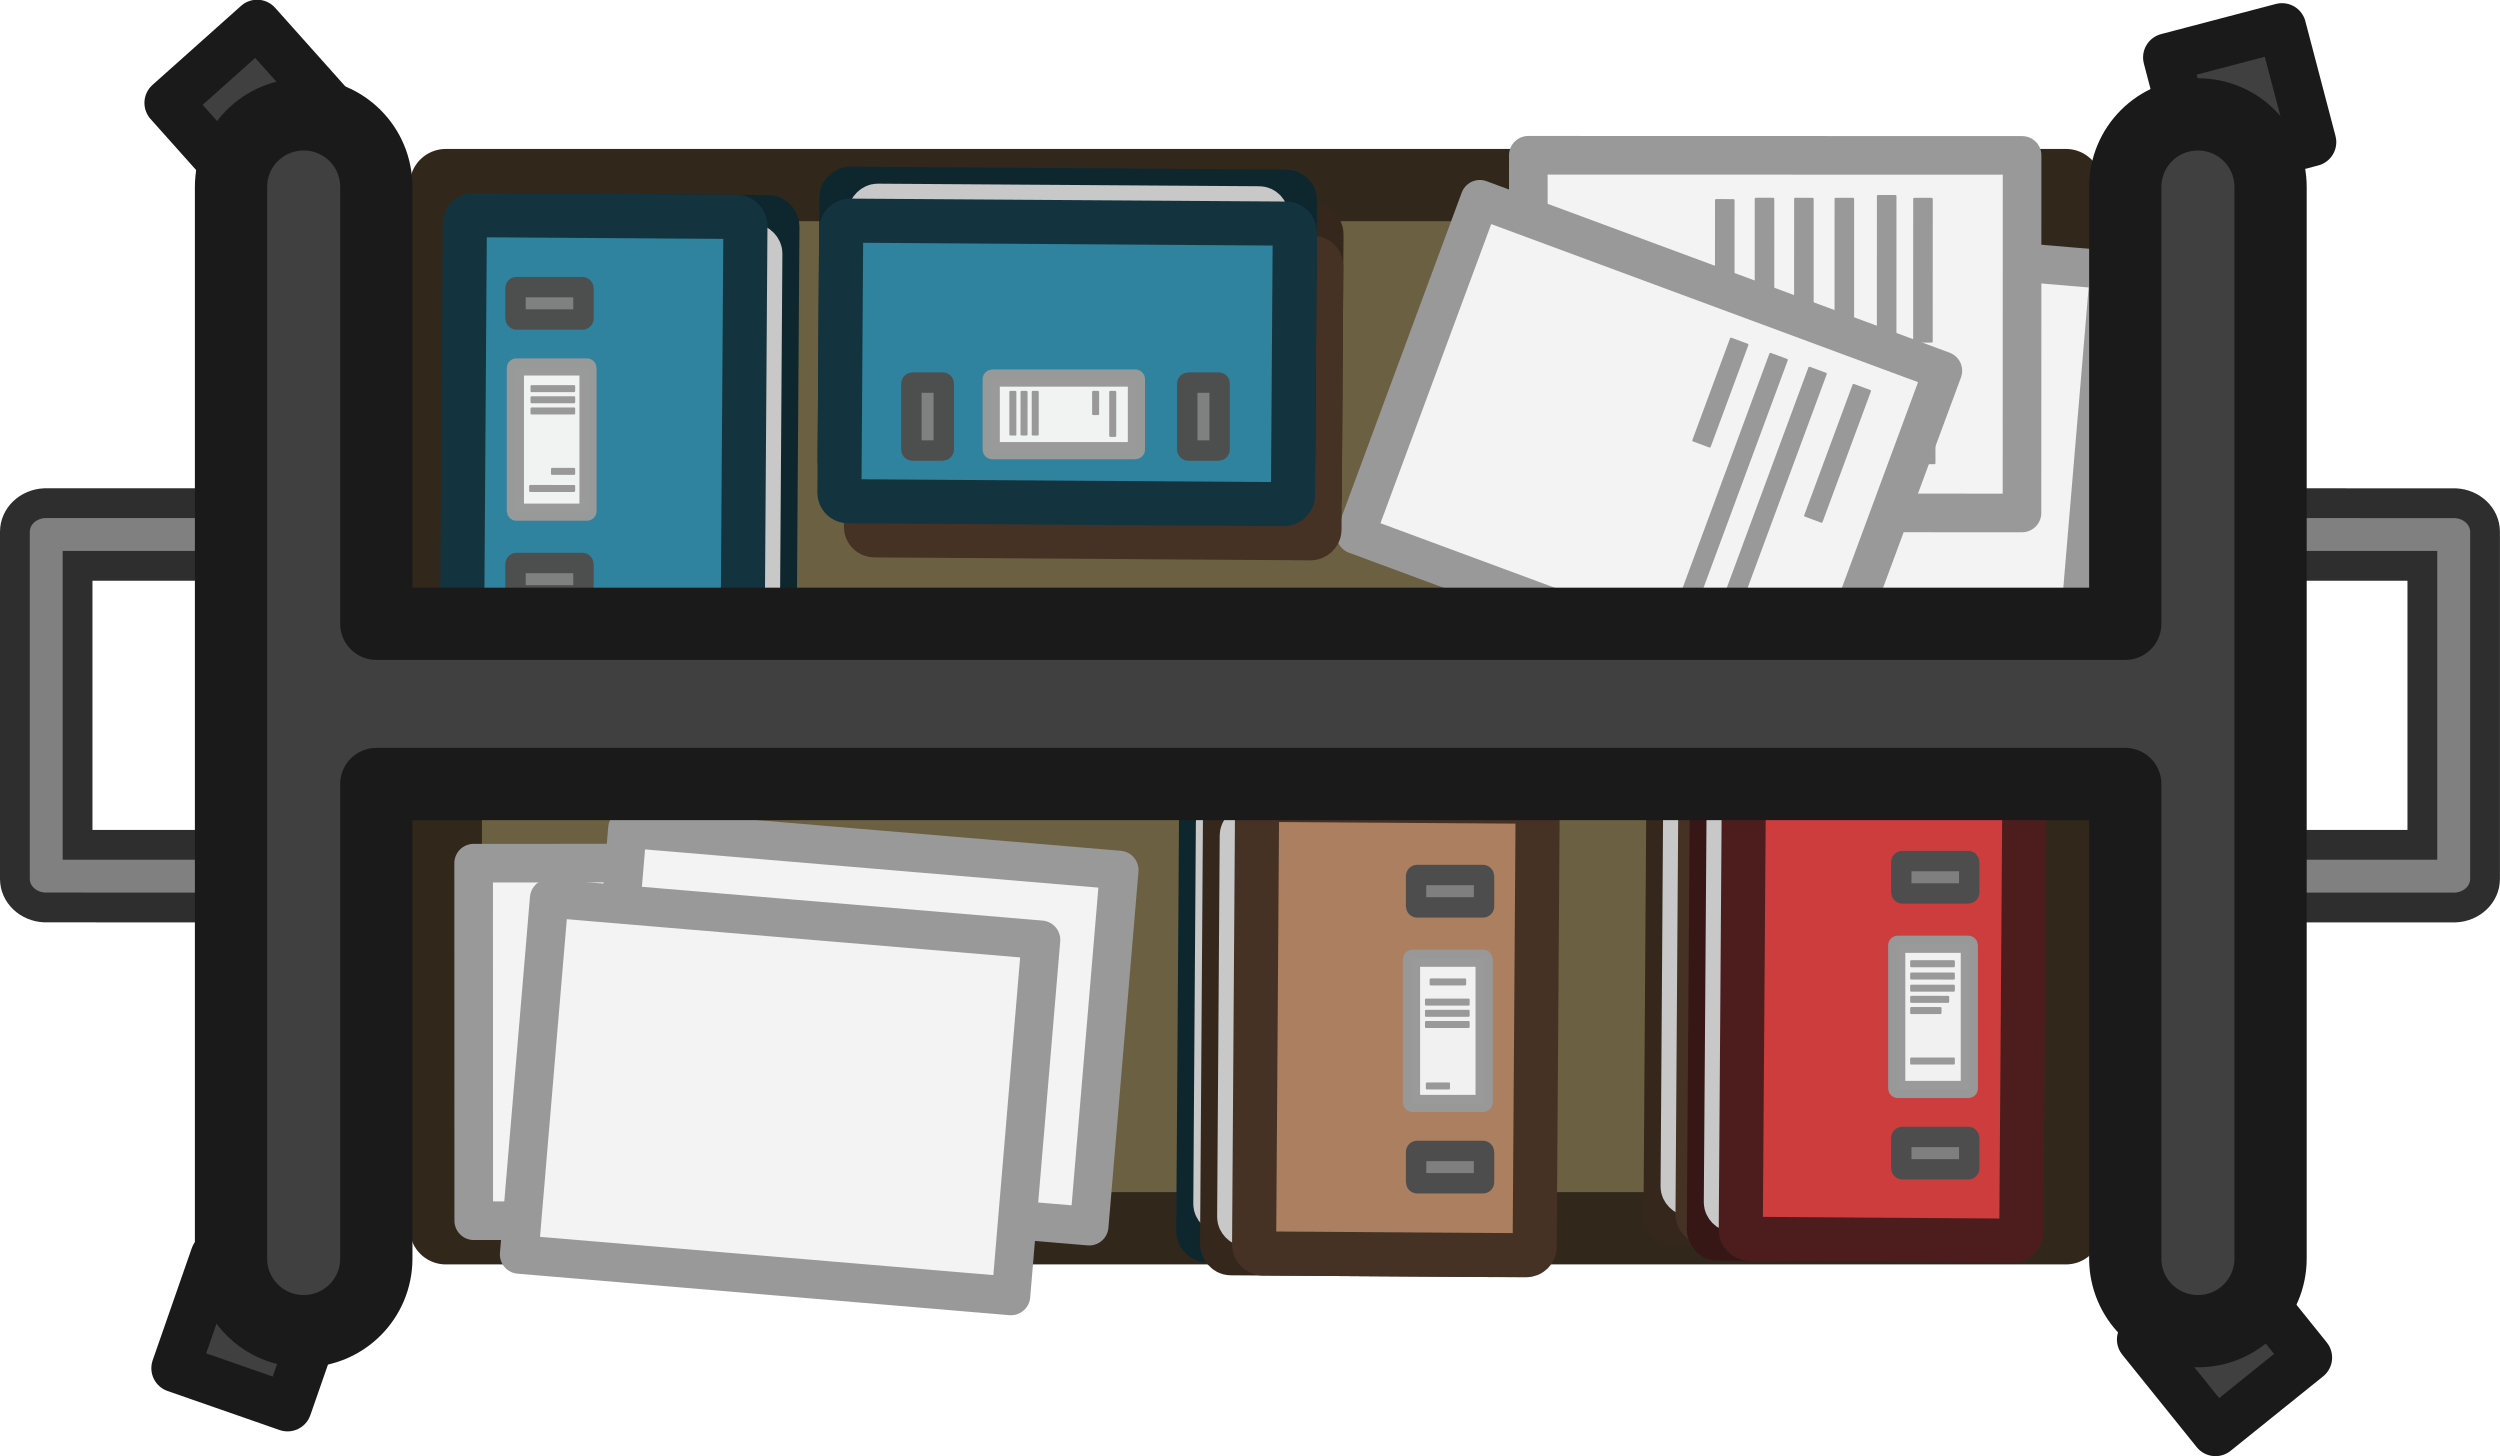 <?xml version="1.0" encoding="UTF-8" standalone="no"?>
<!-- Created with Inkscape (http://www.inkscape.org/) -->

<svg
   width="77.7mm"
   height="45.257mm"
   viewBox="0 0 77.7 45.257"
   version="1.1"
   id="svg1"
   inkscape:version="1.3.2 (091e20e, 2023-11-25, custom)"
   sodipodi:docname="hq_shelf.svg"
   xmlns:inkscape="http://www.inkscape.org/namespaces/inkscape"
   xmlns:sodipodi="http://sodipodi.sourceforge.net/DTD/sodipodi-0.dtd"
   xmlns="http://www.w3.org/2000/svg"
   xmlns:svg="http://www.w3.org/2000/svg">
  <sodipodi:namedview
     id="namedview1"
     pagecolor="#ffffff"
     bordercolor="#000000"
     borderopacity="0.25"
     inkscape:showpageshadow="2"
     inkscape:pageopacity="0.0"
     inkscape:pagecheckerboard="0"
     inkscape:deskcolor="#d1d1d1"
     inkscape:document-units="mm"
     inkscape:zoom="0.70110129"
     inkscape:cx="316.64469"
     inkscape:cy="240.33617"
     inkscape:window-width="1920"
     inkscape:window-height="1001"
     inkscape:window-x="-9"
     inkscape:window-y="-9"
     inkscape:window-maximized="1"
     inkscape:current-layer="layer1" />
  <defs
     id="defs1" />
  <g
     inkscape:label="Στρώση 1"
     inkscape:groupmode="layer"
     id="layer1"
     transform="translate(-21.167,-84.931)">
    <g
       id="g8589"
       transform="rotate(90,-183.984,193.083)">
      <rect
         style="fill:#404040;fill-opacity:1;stroke:#1a1a1a;stroke-width:1.5;stroke-linecap:round;stroke-linejoin:round;stroke-dasharray:none;stroke-opacity:1;stop-color:#000000"
         id="rect8350"
         width="3.69"
         height="3.69"
         x="205.328"
         y="-204.006"
         rx="0"
         ry="0"
         transform="matrix(-0.666,-0.746,0.746,-0.666,0,0)" />
      <rect
         style="opacity:1;fill:#6c6042;fill-opacity:1;stroke:#32271b;stroke-width:2.246;stroke-linecap:round;stroke-linejoin:round;stroke-opacity:1;stop-color:#000000"
         id="rect8352"
         width="50.353"
         height="32.423"
         x="25.924"
         y="-286.384"
         transform="rotate(-90)" />
      <rect
         style="fill:#f3f3f3;fill-opacity:1;stroke:#999999;stroke-width:1.2;stroke-linecap:round;stroke-linejoin:round;stroke-dasharray:none;stroke-opacity:1;stop-color:#000000"
         id="rect8354"
         width="11.113"
         height="15.346"
         x="-265.302"
         y="26.858"
         transform="matrix(1,-2.6060523e-4,-2.6060523e-4,-1,0,0)" />
      <rect
         style="fill:#f3f3f3;fill-opacity:1;stroke:#999999;stroke-width:1.2;stroke-linecap:round;stroke-linejoin:round;stroke-dasharray:none;stroke-opacity:1;stop-color:#000000"
         id="rect8356"
         width="11.113"
         height="15.346"
         x="-268.22"
         y="9.075"
         transform="matrix(0.996,0.084,0.084,-0.996,0,0)" />
      <rect
         style="fill:#404040;fill-opacity:1;stroke:#1a1a1a;stroke-width:1.5;stroke-linecap:round;stroke-linejoin:round;stroke-dasharray:none;stroke-opacity:1;stop-color:#000000"
         id="rect8358"
         width="3.69"
         height="3.69"
         x="241.549"
         y="-65.623"
         rx="0"
         ry="0"
         transform="matrix(-0.944,-0.329,0.329,-0.944,0,0)" />
      <rect
         style="fill:#f3f3f3;fill-opacity:1;stroke:#999999;stroke-width:1.2;stroke-linecap:round;stroke-linejoin:round;stroke-dasharray:none;stroke-opacity:1;stop-color:#000000"
         id="rect8360"
         width="11.113"
         height="15.346"
         x="-289.403"
         y="38.189"
         transform="matrix(0.996,0.084,0.084,-0.996,0,0)" />
      <g
         id="g8392"
         transform="translate(174.597,-105.297)">
        <g
           id="g8378"
           transform="matrix(1,2.681217e-4,2.681217e-4,-1,-3282.963,-196.063)">
          <rect
             style="fill:#f3f3f3;fill-opacity:1;stroke:#999999;stroke-width:1.2;stroke-linecap:round;stroke-linejoin:round;stroke-dasharray:none;stroke-opacity:1;stop-color:#000000"
             id="rect8362"
             width="11.113"
             height="15.346"
             x="2821.12"
             y="-241.035" />
          <rect
             style="fill:#999999;fill-opacity:1;stroke:none;stroke-width:1.194;stroke-linecap:round;stroke-linejoin:round;stroke-miterlimit:5;stroke-dasharray:none;stroke-opacity:1;paint-order:fill markers stroke"
             id="rect8364"
             width="4.397"
             height="0.608"
             x="2822.481"
             y="-235.233"
             ry="0.033"
             rx="0.033" />
          <rect
             style="fill:#999999;fill-opacity:1;stroke:none;stroke-width:1.194;stroke-linecap:round;stroke-linejoin:round;stroke-miterlimit:5;stroke-dasharray:none;stroke-opacity:1;paint-order:fill markers stroke"
             id="rect8366"
             width="8.419"
             height="0.608"
             x="2822.439"
             y="-233.998"
             ry="0.033"
             rx="0.033" />
          <rect
             style="fill:#999999;fill-opacity:1;stroke:none;stroke-width:1.194;stroke-linecap:round;stroke-linejoin:round;stroke-miterlimit:5;stroke-dasharray:none;stroke-opacity:1;paint-order:fill markers stroke"
             id="rect8368"
             width="8.419"
             height="0.608"
             x="2822.439"
             y="-232.774"
             ry="0.033"
             rx="0.033" />
          <rect
             style="fill:#999999;fill-opacity:1;stroke:none;stroke-width:1.194;stroke-linecap:round;stroke-linejoin:round;stroke-miterlimit:5;stroke-dasharray:none;stroke-opacity:1;paint-order:fill markers stroke"
             id="rect8370"
             width="8.419"
             height="0.608"
             x="2822.439"
             y="-231.517"
             ry="0.033"
             rx="0.033" />
          <rect
             style="fill:#999999;fill-opacity:1;stroke:none;stroke-width:1.194;stroke-linecap:round;stroke-linejoin:round;stroke-miterlimit:5;stroke-dasharray:none;stroke-opacity:1;paint-order:fill markers stroke"
             id="rect8372"
             width="8.506"
             height="0.608"
             x="2822.353"
             y="-230.201"
             ry="0.033"
             rx="0.033" />
          <rect
             style="fill:#999999;fill-opacity:1;stroke:none;stroke-width:1.194;stroke-linecap:round;stroke-linejoin:round;stroke-miterlimit:5;stroke-dasharray:none;stroke-opacity:1;paint-order:fill markers stroke"
             id="rect8374"
             width="4.5"
             height="0.608"
             x="2822.44"
             y="-229.073"
             ry="0.033"
             rx="0.033" />
          <rect
             style="fill:#999999;fill-opacity:1;stroke:none;stroke-width:1.194;stroke-linecap:round;stroke-linejoin:round;stroke-miterlimit:5;stroke-dasharray:none;stroke-opacity:1;paint-order:fill markers stroke"
             id="rect8376"
             width="3.039"
             height="0.608"
             x="2827.689"
             y="-229.085"
             ry="0.033"
             rx="0.033"
             transform="matrix(1,3.4481558e-5,3.9570488e-5,1,0,0)" />
        </g>
        <g
           id="g8390"
           transform="rotate(12.21,-107.903,-15352.566)">
          <rect
             style="fill:#f3f3f3;fill-opacity:1;stroke:#999999;stroke-width:1.2;stroke-linecap:round;stroke-linejoin:round;stroke-dasharray:none;stroke-opacity:1;stop-color:#000000"
             id="rect8380"
             width="11.113"
             height="15.346"
             x="2744.408"
             y="-635.302"
             transform="rotate(8.111)" />
          <rect
             style="fill:#999999;fill-opacity:1;stroke:none;stroke-width:1.194;stroke-linecap:round;stroke-linejoin:round;stroke-miterlimit:5;stroke-dasharray:none;stroke-opacity:1;paint-order:fill markers stroke"
             id="rect8382"
             width="4.397"
             height="0.608"
             x="2745.752"
             y="-633.428"
             ry="0.033"
             rx="0.033"
             transform="rotate(8.111)" />
          <rect
             style="fill:#999999;fill-opacity:1;stroke:none;stroke-width:1.194;stroke-linecap:round;stroke-linejoin:round;stroke-miterlimit:5;stroke-dasharray:none;stroke-opacity:1;paint-order:fill markers stroke"
             id="rect8384"
             width="8.419"
             height="0.608"
             x="2745.728"
             y="-631.955"
             ry="0.033"
             rx="0.033"
             transform="rotate(8.111)" />
          <rect
             style="fill:#999999;fill-opacity:1;stroke:none;stroke-width:1.194;stroke-linecap:round;stroke-linejoin:round;stroke-miterlimit:5;stroke-dasharray:none;stroke-opacity:1;paint-order:fill markers stroke"
             id="rect8386"
             width="3.438"
             height="0.608"
             x="2745.727"
             y="-629.357"
             ry="0.033"
             rx="0.033"
             transform="rotate(8.111)" />
          <rect
             style="fill:#999999;fill-opacity:1;stroke:none;stroke-width:1.194;stroke-linecap:round;stroke-linejoin:round;stroke-miterlimit:5;stroke-dasharray:none;stroke-opacity:1;paint-order:fill markers stroke"
             id="rect8388"
             width="8.419"
             height="0.608"
             x="2745.744"
             y="-630.669"
             ry="0.033"
             rx="0.033"
             transform="rotate(8.111)" />
        </g>
      </g>
      <g
         id="g8418"
         transform="rotate(-90,-226.732,-96.029)">
        <g
           id="g8400"
           transform="matrix(-1.48,-0.01,0.01,-1.48,-124.597,0.305)">
          <rect
             style="fill:none;fill-opacity:1;stroke:#0e272f;stroke-width:0.926;stroke-linecap:round;stroke-linejoin:round;stroke-miterlimit:4;stroke-dasharray:none;stroke-opacity:1"
             id="rect8394"
             width="5.892"
             height="9.525"
             x="95.244"
             y="82.555"
             rx="0.178"
             ry="0.192" />
          <rect
             style="fill:#30839e;fill-opacity:1;stroke:#c8c8c8;stroke-width:0.907;stroke-linecap:round;stroke-linejoin:round;stroke-miterlimit:4;stroke-dasharray:none;stroke-opacity:1"
             id="rect8396"
             width="2.944"
             height="8.354"
             x="97.847"
             y="83.145"
             rx="0.18"
             ry="0.17" />
          <rect
             style="fill:#30839e;fill-opacity:1;stroke:#13343f;stroke-width:0.926;stroke-linecap:round;stroke-linejoin:round;stroke-miterlimit:4;stroke-dasharray:none;stroke-opacity:1"
             id="rect8398"
             width="5.892"
             height="9.525"
             x="94.572"
             y="82.555"
             rx="0.179"
             ry="0.179" />
        </g>
        <rect
           style="opacity:0.985;fill:#808080;fill-opacity:1;stroke:#4d4d4d;stroke-width:0.634;stroke-linecap:round;stroke-linejoin:round;stroke-dasharray:none;stroke-opacity:1;stop-color:#000000"
           id="rect8402"
           width="2.112"
           height="1.006"
           x="-267.423"
           y="-126.067"
           rx="0.033"
           ry="0.033" />
        <rect
           style="opacity:0.985;fill:#808080;fill-opacity:1;stroke:#4d4d4d;stroke-width:0.634;stroke-linecap:round;stroke-linejoin:round;stroke-dasharray:none;stroke-opacity:1;stop-color:#000000"
           id="rect8404"
           width="2.112"
           height="1.006"
           x="-267.423"
           y="-134.641"
           rx="0.033"
           ry="0.033" />
        <rect
           style="opacity:0.985;fill:#f3f3f3;fill-opacity:1;stroke:#999999;stroke-width:0.534;stroke-linecap:round;stroke-linejoin:round;stroke-dasharray:none;stroke-opacity:1;stop-color:#000000"
           id="rect8406"
           width="2.257"
           height="4.513"
           x="-267.564"
           y="-132.055"
           rx="0.033"
           ry="0.033" />
        <rect
           style="fill:#999999;fill-opacity:1;stroke:none;stroke-width:0.408;stroke-linecap:round;stroke-linejoin:round;stroke-miterlimit:5;stroke-dasharray:none;stroke-opacity:1;paint-order:fill markers stroke"
           id="rect8408"
           width="1.43"
           height="0.218"
           x="-267.197"
           y="131.131"
           ry="0.033"
           rx="0.033"
           transform="matrix(1,2.9545673e-4,2.4331404e-4,-1,0,0)" />
        <rect
           style="fill:#999999;fill-opacity:1;stroke:none;stroke-width:0.296;stroke-linecap:round;stroke-linejoin:round;stroke-miterlimit:5;stroke-dasharray:none;stroke-opacity:1;paint-order:fill markers stroke"
           id="rect8410"
           width="0.752"
           height="0.218"
           x="-267.182"
           y="130.528"
           ry="0.033"
           rx="0.033"
           transform="matrix(1,5.6201526e-4,1.2791248e-4,-1,0,0)" />
        <rect
           style="fill:#999999;fill-opacity:1;stroke:none;stroke-width:0.402;stroke-linecap:round;stroke-linejoin:round;stroke-miterlimit:5;stroke-dasharray:none;stroke-opacity:1;paint-order:fill markers stroke"
           id="rect8412"
           width="1.389"
           height="0.218"
           x="-267.196"
           y="128.025"
           ry="0.033"
           rx="0.033"
           transform="matrix(1,3.0425387e-4,2.3627891e-4,-1,0,0)" />
        <rect
           style="fill:#999999;fill-opacity:1;stroke:none;stroke-width:0.402;stroke-linecap:round;stroke-linejoin:round;stroke-miterlimit:5;stroke-dasharray:none;stroke-opacity:1;paint-order:fill markers stroke"
           id="rect8414"
           width="1.389"
           height="0.218"
           x="-267.196"
           y="128.372"
           ry="0.033"
           rx="0.033"
           transform="matrix(1,3.0425387e-4,2.3627891e-4,-1,0,0)" />
        <rect
           style="fill:#999999;fill-opacity:1;stroke:none;stroke-width:0.402;stroke-linecap:round;stroke-linejoin:round;stroke-miterlimit:5;stroke-dasharray:none;stroke-opacity:1;paint-order:fill markers stroke"
           id="rect8416"
           width="1.389"
           height="0.218"
           x="-267.196"
           y="128.72"
           ry="0.033"
           rx="0.033"
           transform="matrix(1,3.0425387e-4,2.3627891e-4,-1,0,0)" />
      </g>
      <rect
         style="fill:#404040;fill-opacity:1;stroke:#1a1a1a;stroke-width:1.5;stroke-linecap:round;stroke-linejoin:round;stroke-dasharray:none;stroke-opacity:1;stop-color:#000000"
         id="rect8420"
         width="3.69"
         height="3.69"
         x="-260.698"
         y="-154.302"
         rx="0"
         ry="0"
         transform="matrix(0.967,-0.254,0.254,0.967,0,0)" />
      <rect
         style="fill:#404040;fill-opacity:1;stroke:#1a1a1a;stroke-width:1.5;stroke-linecap:round;stroke-linejoin:round;stroke-dasharray:none;stroke-opacity:1;stop-color:#000000"
         id="rect8422"
         width="3.69"
         height="3.69"
         x="142.167"
         y="218.311"
         rx="0"
         ry="0"
         transform="matrix(-0.779,0.627,-0.627,-0.779,0,0)" />
      <rect
         style="fill:#f3f3f3;fill-opacity:1;stroke:#999999;stroke-width:1.2;stroke-linecap:round;stroke-linejoin:round;stroke-dasharray:none;stroke-opacity:1;stop-color:#000000"
         id="rect8424"
         width="11.113"
         height="15.346"
         x="-265.853"
         y="6.833"
         transform="matrix(0.996,0.084,0.084,-0.996,0,0)" />
      <g
         id="g8450"
         transform="translate(-28.174,83.843)">
        <g
           id="g8432"
           transform="matrix(-1.48,-0.01,0.01,-1.48,-108.184,0.305)">
          <rect
             style="fill:none;fill-opacity:1;stroke:#35271c;stroke-width:0.926;stroke-linecap:round;stroke-linejoin:round;stroke-miterlimit:4;stroke-dasharray:none;stroke-opacity:1"
             id="rect8426"
             width="5.892"
             height="9.525"
             x="95.244"
             y="82.555"
             rx="0.178"
             ry="0.192" />
          <rect
             style="fill:#30839e;fill-opacity:1;stroke:#c8c8c8;stroke-width:0.907;stroke-linecap:round;stroke-linejoin:round;stroke-miterlimit:4;stroke-dasharray:none;stroke-opacity:1"
             id="rect8428"
             width="2.944"
             height="8.354"
             x="97.847"
             y="83.145"
             rx="0.18"
             ry="0.17" />
          <rect
             style="fill:#ab7f60;fill-opacity:1;stroke:#453225;stroke-width:0.926;stroke-linecap:round;stroke-linejoin:round;stroke-miterlimit:4;stroke-dasharray:none;stroke-opacity:1"
             id="rect8430"
             width="5.892"
             height="9.525"
             x="94.572"
             y="82.555"
             rx="0.179"
             ry="0.179" />
        </g>
        <rect
           style="opacity:0.985;fill:#808080;fill-opacity:1;stroke:#4d4d4d;stroke-width:0.634;stroke-linecap:round;stroke-linejoin:round;stroke-dasharray:none;stroke-opacity:1;stop-color:#000000"
           id="rect8434"
           width="2.112"
           height="1.006"
           x="-251.009"
           y="-126.067"
           rx="0.033"
           ry="0.033" />
        <rect
           style="opacity:0.985;fill:#808080;fill-opacity:1;stroke:#4d4d4d;stroke-width:0.634;stroke-linecap:round;stroke-linejoin:round;stroke-dasharray:none;stroke-opacity:1;stop-color:#000000"
           id="rect8436"
           width="2.112"
           height="1.006"
           x="-251.009"
           y="-134.641"
           rx="0.033"
           ry="0.033" />
        <rect
           style="opacity:0.985;fill:#f3f3f3;fill-opacity:1;stroke:#999999;stroke-width:0.534;stroke-linecap:round;stroke-linejoin:round;stroke-dasharray:none;stroke-opacity:1;stop-color:#000000"
           id="rect8438"
           width="2.257"
           height="4.513"
           x="-251.151"
           y="-132.055"
           rx="0.033"
           ry="0.033" />
        <rect
           style="fill:#999999;fill-opacity:1;stroke:none;stroke-width:0.363;stroke-linecap:round;stroke-linejoin:round;stroke-miterlimit:5;stroke-dasharray:none;stroke-opacity:1;paint-order:fill markers stroke"
           id="rect8440"
           width="1.135"
           height="0.218"
           x="-250.613"
           y="131.116"
           ry="0.033"
           rx="0.033"
           transform="matrix(1,3.7238866e-4,1.9304768e-4,-1,0,0)" />
        <rect
           style="fill:#999999;fill-opacity:1;stroke:none;stroke-width:0.296;stroke-linecap:round;stroke-linejoin:round;stroke-miterlimit:5;stroke-dasharray:none;stroke-opacity:1;paint-order:fill markers stroke"
           id="rect8442"
           width="0.752"
           height="0.218"
           x="-250.723"
           y="127.835"
           ry="0.033"
           rx="0.033"
           transform="matrix(1,5.6201526e-4,1.2791248e-4,-1,0,0)" />
        <rect
           style="fill:#999999;fill-opacity:1;stroke:none;stroke-width:0.402;stroke-linecap:round;stroke-linejoin:round;stroke-miterlimit:5;stroke-dasharray:none;stroke-opacity:1;paint-order:fill markers stroke"
           id="rect8444"
           width="1.389"
           height="0.218"
           x="-250.764"
           y="129.811"
           ry="0.033"
           rx="0.033"
           transform="matrix(1,3.0425387e-4,2.3627891e-4,-1,0,0)" />
        <rect
           style="fill:#999999;fill-opacity:1;stroke:none;stroke-width:0.402;stroke-linecap:round;stroke-linejoin:round;stroke-miterlimit:5;stroke-dasharray:none;stroke-opacity:1;paint-order:fill markers stroke"
           id="rect8446"
           width="1.389"
           height="0.218"
           x="-250.764"
           y="130.158"
           ry="0.033"
           rx="0.033"
           transform="matrix(1,3.0425387e-4,2.3627891e-4,-1,0,0)" />
        <rect
           style="fill:#999999;fill-opacity:1;stroke:none;stroke-width:0.402;stroke-linecap:round;stroke-linejoin:round;stroke-miterlimit:5;stroke-dasharray:none;stroke-opacity:1;paint-order:fill markers stroke"
           id="rect8448"
           width="1.389"
           height="0.218"
           x="-250.764"
           y="130.506"
           ry="0.033"
           rx="0.033"
           transform="matrix(1,3.0425387e-4,2.3627891e-4,-1,0,0)" />
      </g>
      <g
         id="g8476"
         transform="rotate(-90,-226.058,-94.813)">
        <g
           id="g8458"
           transform="matrix(-1.48,-0.01,0.01,-1.48,-108.184,0.305)">
          <rect
             style="fill:none;fill-opacity:1;stroke:#35271c;stroke-width:0.926;stroke-linecap:round;stroke-linejoin:round;stroke-miterlimit:4;stroke-dasharray:none;stroke-opacity:1"
             id="rect8452"
             width="5.892"
             height="9.525"
             x="95.244"
             y="82.555"
             rx="0.178"
             ry="0.192" />
          <rect
             style="fill:#30839e;fill-opacity:1;stroke:#c8c8c8;stroke-width:0.907;stroke-linecap:round;stroke-linejoin:round;stroke-miterlimit:4;stroke-dasharray:none;stroke-opacity:1"
             id="rect8454"
             width="2.944"
             height="8.354"
             x="97.847"
             y="83.145"
             rx="0.18"
             ry="0.17" />
          <rect
             style="fill:#ab7f60;fill-opacity:1;stroke:#453225;stroke-width:0.926;stroke-linecap:round;stroke-linejoin:round;stroke-miterlimit:4;stroke-dasharray:none;stroke-opacity:1"
             id="rect8456"
             width="5.892"
             height="9.525"
             x="94.572"
             y="82.555"
             rx="0.179"
             ry="0.179" />
        </g>
        <rect
           style="opacity:0.985;fill:#808080;fill-opacity:1;stroke:#4d4d4d;stroke-width:0.634;stroke-linecap:round;stroke-linejoin:round;stroke-dasharray:none;stroke-opacity:1;stop-color:#000000"
           id="rect8460"
           width="2.112"
           height="1.006"
           x="-251.009"
           y="-126.067"
           rx="0.033"
           ry="0.033" />
        <rect
           style="opacity:0.985;fill:#808080;fill-opacity:1;stroke:#4d4d4d;stroke-width:0.634;stroke-linecap:round;stroke-linejoin:round;stroke-dasharray:none;stroke-opacity:1;stop-color:#000000"
           id="rect8462"
           width="2.112"
           height="1.006"
           x="-251.009"
           y="-134.641"
           rx="0.033"
           ry="0.033" />
        <rect
           style="opacity:0.985;fill:#f3f3f3;fill-opacity:1;stroke:#999999;stroke-width:0.534;stroke-linecap:round;stroke-linejoin:round;stroke-dasharray:none;stroke-opacity:1;stop-color:#000000"
           id="rect8464"
           width="2.257"
           height="4.513"
           x="-251.151"
           y="-132.055"
           rx="0.033"
           ry="0.033" />
        <rect
           style="fill:#999999;fill-opacity:1;stroke:none;stroke-width:0.363;stroke-linecap:round;stroke-linejoin:round;stroke-miterlimit:5;stroke-dasharray:none;stroke-opacity:1;paint-order:fill markers stroke"
           id="rect8466"
           width="1.135"
           height="0.218"
           x="-250.613"
           y="131.116"
           ry="0.033"
           rx="0.033"
           transform="matrix(1,3.7238866e-4,1.9304768e-4,-1,0,0)" />
        <rect
           style="fill:#999999;fill-opacity:1;stroke:none;stroke-width:0.296;stroke-linecap:round;stroke-linejoin:round;stroke-miterlimit:5;stroke-dasharray:none;stroke-opacity:1;paint-order:fill markers stroke"
           id="rect8468"
           width="0.752"
           height="0.218"
           x="-250.723"
           y="127.835"
           ry="0.033"
           rx="0.033"
           transform="matrix(1,5.6201526e-4,1.2791248e-4,-1,0,0)" />
        <rect
           style="fill:#999999;fill-opacity:1;stroke:none;stroke-width:0.402;stroke-linecap:round;stroke-linejoin:round;stroke-miterlimit:5;stroke-dasharray:none;stroke-opacity:1;paint-order:fill markers stroke"
           id="rect8470"
           width="1.389"
           height="0.218"
           x="-250.764"
           y="129.811"
           ry="0.033"
           rx="0.033"
           transform="matrix(1,3.0425387e-4,2.3627891e-4,-1,0,0)" />
        <rect
           style="fill:#999999;fill-opacity:1;stroke:none;stroke-width:0.402;stroke-linecap:round;stroke-linejoin:round;stroke-miterlimit:5;stroke-dasharray:none;stroke-opacity:1;paint-order:fill markers stroke"
           id="rect8472"
           width="1.389"
           height="0.218"
           x="-250.764"
           y="130.158"
           ry="0.033"
           rx="0.033"
           transform="matrix(1,3.0425387e-4,2.3627891e-4,-1,0,0)" />
        <rect
           style="fill:#999999;fill-opacity:1;stroke:none;stroke-width:0.402;stroke-linecap:round;stroke-linejoin:round;stroke-miterlimit:5;stroke-dasharray:none;stroke-opacity:1;paint-order:fill markers stroke"
           id="rect8474"
           width="1.389"
           height="0.218"
           x="-250.764"
           y="130.506"
           ry="0.033"
           rx="0.033"
           transform="matrix(1,3.0425387e-4,2.3627891e-4,-1,0,0)" />
      </g>
      <g
         id="g8502"
         transform="rotate(-90,-218.694,-88.395)">
        <g
           id="g8484"
           transform="matrix(-1.48,-0.01,0.01,-1.48,-108.184,0.305)">
          <rect
             style="fill:none;fill-opacity:1;stroke:#35271c;stroke-width:0.926;stroke-linecap:round;stroke-linejoin:round;stroke-miterlimit:4;stroke-dasharray:none;stroke-opacity:1"
             id="rect8478"
             width="5.892"
             height="9.525"
             x="95.244"
             y="82.555"
             rx="0.178"
             ry="0.192" />
          <rect
             style="fill:#30839e;fill-opacity:1;stroke:#c8c8c8;stroke-width:0.907;stroke-linecap:round;stroke-linejoin:round;stroke-miterlimit:4;stroke-dasharray:none;stroke-opacity:1"
             id="rect8480"
             width="2.944"
             height="8.354"
             x="97.847"
             y="83.145"
             rx="0.18"
             ry="0.17" />
          <rect
             style="fill:#ab7f60;fill-opacity:1;stroke:#453225;stroke-width:0.926;stroke-linecap:round;stroke-linejoin:round;stroke-miterlimit:4;stroke-dasharray:none;stroke-opacity:1"
             id="rect8482"
             width="5.892"
             height="9.525"
             x="94.572"
             y="82.555"
             rx="0.179"
             ry="0.179" />
        </g>
        <rect
           style="opacity:0.985;fill:#808080;fill-opacity:1;stroke:#4d4d4d;stroke-width:0.634;stroke-linecap:round;stroke-linejoin:round;stroke-dasharray:none;stroke-opacity:1;stop-color:#000000"
           id="rect8486"
           width="2.112"
           height="1.006"
           x="-251.009"
           y="-126.067"
           rx="0.033"
           ry="0.033" />
        <rect
           style="opacity:0.985;fill:#808080;fill-opacity:1;stroke:#4d4d4d;stroke-width:0.634;stroke-linecap:round;stroke-linejoin:round;stroke-dasharray:none;stroke-opacity:1;stop-color:#000000"
           id="rect8488"
           width="2.112"
           height="1.006"
           x="-251.009"
           y="-134.641"
           rx="0.033"
           ry="0.033" />
        <rect
           style="opacity:0.985;fill:#f3f3f3;fill-opacity:1;stroke:#999999;stroke-width:0.534;stroke-linecap:round;stroke-linejoin:round;stroke-dasharray:none;stroke-opacity:1;stop-color:#000000"
           id="rect8490"
           width="2.257"
           height="4.513"
           x="-251.151"
           y="-132.055"
           rx="0.033"
           ry="0.033" />
        <rect
           style="fill:#999999;fill-opacity:1;stroke:none;stroke-width:0.363;stroke-linecap:round;stroke-linejoin:round;stroke-miterlimit:5;stroke-dasharray:none;stroke-opacity:1;paint-order:fill markers stroke"
           id="rect8492"
           width="1.135"
           height="0.218"
           x="-250.613"
           y="131.116"
           ry="0.033"
           rx="0.033"
           transform="matrix(1,3.7238866e-4,1.9304768e-4,-1,0,0)" />
        <rect
           style="fill:#999999;fill-opacity:1;stroke:none;stroke-width:0.296;stroke-linecap:round;stroke-linejoin:round;stroke-miterlimit:5;stroke-dasharray:none;stroke-opacity:1;paint-order:fill markers stroke"
           id="rect8494"
           width="0.752"
           height="0.218"
           x="-250.723"
           y="127.835"
           ry="0.033"
           rx="0.033"
           transform="matrix(1,5.6201526e-4,1.2791248e-4,-1,0,0)" />
        <rect
           style="fill:#999999;fill-opacity:1;stroke:none;stroke-width:0.402;stroke-linecap:round;stroke-linejoin:round;stroke-miterlimit:5;stroke-dasharray:none;stroke-opacity:1;paint-order:fill markers stroke"
           id="rect8496"
           width="1.389"
           height="0.218"
           x="-250.764"
           y="129.811"
           ry="0.033"
           rx="0.033"
           transform="matrix(1,3.0425387e-4,2.3627891e-4,-1,0,0)" />
        <rect
           style="fill:#999999;fill-opacity:1;stroke:none;stroke-width:0.402;stroke-linecap:round;stroke-linejoin:round;stroke-miterlimit:5;stroke-dasharray:none;stroke-opacity:1;paint-order:fill markers stroke"
           id="rect8498"
           width="1.389"
           height="0.218"
           x="-250.764"
           y="130.158"
           ry="0.033"
           rx="0.033"
           transform="matrix(1,3.0425387e-4,2.3627891e-4,-1,0,0)" />
        <rect
           style="fill:#999999;fill-opacity:1;stroke:none;stroke-width:0.402;stroke-linecap:round;stroke-linejoin:round;stroke-miterlimit:5;stroke-dasharray:none;stroke-opacity:1;paint-order:fill markers stroke"
           id="rect8500"
           width="1.389"
           height="0.218"
           x="-250.764"
           y="130.506"
           ry="0.033"
           rx="0.033"
           transform="matrix(1,3.0425387e-4,2.3627891e-4,-1,0,0)" />
      </g>
      <g
         id="g8528"
         transform="rotate(-90,-218.376,-87.643)">
        <rect
           style="fill:none;fill-opacity:1;stroke:#371616;stroke-width:1.37;stroke-linecap:round;stroke-linejoin:round;stroke-miterlimit:4;stroke-dasharray:none;stroke-opacity:1"
           id="rect8504"
           width="8.719"
           height="14.096"
           x="232.978"
           y="121.221"
           rx="0.263"
           ry="0.283"
           transform="rotate(-179.599)" />
        <rect
           style="fill:#30839e;fill-opacity:1;stroke:#c8c8c8;stroke-width:1.342;stroke-linecap:round;stroke-linejoin:round;stroke-miterlimit:4;stroke-dasharray:none;stroke-opacity:1"
           id="rect8506"
           width="4.357"
           height="12.363"
           x="236.831"
           y="122.093"
           rx="0.266"
           ry="0.252"
           transform="rotate(-179.599)" />
        <rect
           style="fill:#ce3d3d;fill-opacity:1;stroke:#4d1d1d;stroke-width:1.37;stroke-linecap:round;stroke-linejoin:round;stroke-miterlimit:4;stroke-dasharray:none;stroke-opacity:1"
           id="rect8508"
           width="8.719"
           height="14.096"
           x="231.985"
           y="121.221"
           rx="0.265"
           ry="0.264"
           transform="rotate(-179.599)" />
        <rect
           style="opacity:0.985;fill:#808080;fill-opacity:1;stroke:#4d4d4d;stroke-width:0.634;stroke-linecap:round;stroke-linejoin:round;stroke-dasharray:none;stroke-opacity:1;stop-color:#000000"
           id="rect8510"
           width="2.112"
           height="1.006"
           x="-234.859"
           y="-126.067"
           rx="0.033"
           ry="0.033" />
        <rect
           style="opacity:0.985;fill:#808080;fill-opacity:1;stroke:#4d4d4d;stroke-width:0.634;stroke-linecap:round;stroke-linejoin:round;stroke-dasharray:none;stroke-opacity:1;stop-color:#000000"
           id="rect8512"
           width="2.112"
           height="1.006"
           x="-234.859"
           y="-134.641"
           rx="0.033"
           ry="0.033" />
        <rect
           style="opacity:0.985;fill:#f3f3f3;fill-opacity:1;stroke:#999999;stroke-width:0.534;stroke-linecap:round;stroke-linejoin:round;stroke-dasharray:none;stroke-opacity:1;stop-color:#000000"
           id="rect8514"
           width="2.257"
           height="4.513"
           x="-235.001"
           y="-132.055"
           rx="0.033"
           ry="0.033" />
        <rect
           style="fill:#999999;fill-opacity:1;stroke:none;stroke-width:0.337;stroke-linecap:round;stroke-linejoin:round;stroke-miterlimit:5;stroke-dasharray:none;stroke-opacity:1;paint-order:fill markers stroke"
           id="rect8516"
           width="0.975"
           height="0.218"
           x="-234.605"
           y="129.785"
           ry="0.033"
           rx="0.033"
           transform="matrix(1,4.3365149e-4,1.6577545e-4,-1,0,0)" />
        <rect
           style="fill:#999999;fill-opacity:1;stroke:none;stroke-width:0.375;stroke-linecap:round;stroke-linejoin:round;stroke-miterlimit:5;stroke-dasharray:none;stroke-opacity:1;paint-order:fill markers stroke"
           id="rect8518"
           width="1.213"
           height="0.218"
           x="-234.61"
           y="130.153"
           ry="0.033"
           rx="0.033"
           transform="matrix(1,3.485522e-4,2.0624966e-4,-1,0,0)" />
        <rect
           style="fill:#999999;fill-opacity:1;stroke:none;stroke-width:0.402;stroke-linecap:round;stroke-linejoin:round;stroke-miterlimit:5;stroke-dasharray:none;stroke-opacity:1;paint-order:fill markers stroke"
           id="rect8520"
           width="1.389"
           height="0.218"
           x="-234.614"
           y="130.51"
           ry="0.033"
           rx="0.033"
           transform="matrix(1,3.0425387e-4,2.3627891e-4,-1,0,0)" />
        <rect
           style="fill:#999999;fill-opacity:1;stroke:none;stroke-width:0.402;stroke-linecap:round;stroke-linejoin:round;stroke-miterlimit:5;stroke-dasharray:none;stroke-opacity:1;paint-order:fill markers stroke"
           id="rect8522"
           width="1.389"
           height="0.218"
           x="-234.614"
           y="130.887"
           ry="0.033"
           rx="0.033"
           transform="matrix(1,3.0425387e-4,2.3627891e-4,-1,0,0)" />
        <rect
           style="fill:#999999;fill-opacity:1;stroke:none;stroke-width:0.402;stroke-linecap:round;stroke-linejoin:round;stroke-miterlimit:5;stroke-dasharray:none;stroke-opacity:1;paint-order:fill markers stroke"
           id="rect8524"
           width="1.389"
           height="0.218"
           x="-234.614"
           y="131.27"
           ry="0.033"
           rx="0.033"
           transform="matrix(1,3.0425387e-4,2.3627891e-4,-1,0,0)" />
        <rect
           style="fill:#999999;fill-opacity:1;stroke:none;stroke-width:0.402;stroke-linecap:round;stroke-linejoin:round;stroke-miterlimit:5;stroke-dasharray:none;stroke-opacity:1;paint-order:fill markers stroke"
           id="rect8526"
           width="1.389"
           height="0.218"
           x="-234.614"
           y="128.246"
           ry="0.033"
           rx="0.033"
           transform="matrix(1,3.0425387e-4,2.3627891e-4,-1,0,0)" />
      </g>
      <path
         id="path8530"
         style="display:inline;fill:#808080;fill-opacity:1;stroke:#2e2e2e;stroke-width:0.926;stroke-miterlimit:4;stroke-dasharray:none;stroke-opacity:1"
         d="m -263.931,-18.911 c 0,-0.54 -0.435,-0.975 -0.974,-0.975 -0.54,0 -0.974,0.435 -0.974,0.975 v 4.432 h -8.67 v -4.432 c 0,-0.54 -0.434,-0.975 -0.974,-0.975 -0.54,0 -0.974,0.435 -0.974,0.975 v 5.406 c 0,0.017 1.9e-4,0.033 0,0.05 0.024,0.516 0.411,0.924 0.888,0.924 h 10.703 0.086 c 0.477,0 0.864,-0.408 0.888,-0.924 8.6e-4,-0.016 0,-0.033 0,-0.05 z"
         sodipodi:nodetypes="cssccsssscscsccc" />
      <path
         id="path8532"
         style="display:inline;fill:#808080;fill-opacity:1;stroke:#2e2e2e;stroke-width:0.926;stroke-miterlimit:4;stroke-dasharray:none;stroke-opacity:1"
         d="m -276.497,-82.923 c 0,0.54 0.435,0.975 0.974,0.975 0.54,0 0.974,-0.435 0.974,-0.975 v -4.432 h 8.67 v 4.432 c 0,0.54 0.434,0.975 0.974,0.975 0.54,0 0.974,-0.435 0.974,-0.975 v -5.406 c 0,-0.017 -1.9e-4,-0.033 0,-0.05 -0.024,-0.516 -0.411,-0.924 -0.888,-0.924 h -10.703 -0.086 c -0.477,0 -0.864,0.408 -0.888,0.924 -8.6e-4,0.016 0,0.033 0,0.05 z"
         sodipodi:nodetypes="cssccsssscscsccc" />
      <g
         id="g8559"
         transform="rotate(90,-322.747,-85.526)">
        <g
           id="g8541"
           transform="matrix(-1.48,-0.01,0.01,-1.48,-124.597,0.305)">
          <rect
             style="fill:none;fill-opacity:1;stroke:#0e272f;stroke-width:0.926;stroke-linecap:round;stroke-linejoin:round;stroke-miterlimit:4;stroke-dasharray:none;stroke-opacity:1"
             id="rect8534"
             width="5.892"
             height="9.525"
             x="95.244"
             y="82.555"
             rx="0.178"
             ry="0.192" />
          <rect
             style="fill:#30839e;fill-opacity:1;stroke:#c8c8c8;stroke-width:0.907;stroke-linecap:round;stroke-linejoin:round;stroke-miterlimit:4;stroke-dasharray:none;stroke-opacity:1"
             id="rect8537"
             width="2.944"
             height="8.354"
             x="97.847"
             y="83.145"
             rx="0.18"
             ry="0.17" />
          <rect
             style="fill:#30839e;fill-opacity:1;stroke:#13343f;stroke-width:0.926;stroke-linecap:round;stroke-linejoin:round;stroke-miterlimit:4;stroke-dasharray:none;stroke-opacity:1"
             id="rect8539"
             width="5.892"
             height="9.525"
             x="94.572"
             y="82.555"
             rx="0.179"
             ry="0.179" />
        </g>
        <rect
           style="opacity:0.985;fill:#808080;fill-opacity:1;stroke:#4d4d4d;stroke-width:0.634;stroke-linecap:round;stroke-linejoin:round;stroke-dasharray:none;stroke-opacity:1;stop-color:#000000"
           id="rect8543"
           width="2.112"
           height="1.006"
           x="-267.423"
           y="-126.067"
           rx="0.033"
           ry="0.033" />
        <rect
           style="opacity:0.985;fill:#808080;fill-opacity:1;stroke:#4d4d4d;stroke-width:0.634;stroke-linecap:round;stroke-linejoin:round;stroke-dasharray:none;stroke-opacity:1;stop-color:#000000"
           id="rect8545"
           width="2.112"
           height="1.006"
           x="-267.423"
           y="-134.641"
           rx="0.033"
           ry="0.033" />
        <rect
           style="opacity:0.985;fill:#f3f3f3;fill-opacity:1;stroke:#999999;stroke-width:0.534;stroke-linecap:round;stroke-linejoin:round;stroke-dasharray:none;stroke-opacity:1;stop-color:#000000"
           id="rect8547"
           width="2.257"
           height="4.513"
           x="-267.564"
           y="-132.055"
           rx="0.033"
           ry="0.033" />
        <rect
           style="fill:#999999;fill-opacity:1;stroke:none;stroke-width:0.408;stroke-linecap:round;stroke-linejoin:round;stroke-miterlimit:5;stroke-dasharray:none;stroke-opacity:1;paint-order:fill markers stroke"
           id="rect8549"
           width="1.43"
           height="0.218"
           x="-267.197"
           y="131.131"
           ry="0.033"
           rx="0.033"
           transform="matrix(1,2.9545673e-4,2.4331404e-4,-1,0,0)" />
        <rect
           style="fill:#999999;fill-opacity:1;stroke:none;stroke-width:0.296;stroke-linecap:round;stroke-linejoin:round;stroke-miterlimit:5;stroke-dasharray:none;stroke-opacity:1;paint-order:fill markers stroke"
           id="rect8551"
           width="0.752"
           height="0.218"
           x="-267.182"
           y="130.528"
           ry="0.033"
           rx="0.033"
           transform="matrix(1,5.6201526e-4,1.2791248e-4,-1,0,0)" />
        <rect
           style="fill:#999999;fill-opacity:1;stroke:none;stroke-width:0.402;stroke-linecap:round;stroke-linejoin:round;stroke-miterlimit:5;stroke-dasharray:none;stroke-opacity:1;paint-order:fill markers stroke"
           id="rect8553"
           width="1.389"
           height="0.218"
           x="-267.196"
           y="128.025"
           ry="0.033"
           rx="0.033"
           transform="matrix(1,3.0425387e-4,2.3627891e-4,-1,0,0)" />
        <rect
           style="fill:#999999;fill-opacity:1;stroke:none;stroke-width:0.402;stroke-linecap:round;stroke-linejoin:round;stroke-miterlimit:5;stroke-dasharray:none;stroke-opacity:1;paint-order:fill markers stroke"
           id="rect8555"
           width="1.389"
           height="0.218"
           x="-267.196"
           y="128.372"
           ry="0.033"
           rx="0.033"
           transform="matrix(1,3.0425387e-4,2.3627891e-4,-1,0,0)" />
        <rect
           style="fill:#999999;fill-opacity:1;stroke:none;stroke-width:0.402;stroke-linecap:round;stroke-linejoin:round;stroke-miterlimit:5;stroke-dasharray:none;stroke-opacity:1;paint-order:fill markers stroke"
           id="rect8557"
           width="1.389"
           height="0.218"
           x="-267.196"
           y="128.72"
           ry="0.033"
           rx="0.033"
           transform="matrix(1,3.0425387e-4,2.3627891e-4,-1,0,0)" />
      </g>
      <path
         id="path8561"
         style="opacity:1;fill:#404040;fill-opacity:1;stroke:#1a1a1a;stroke-width:2.246;stroke-linecap:round;stroke-linejoin:round;stroke-opacity:1;stop-color:#000000"
         d="m -288.581,-21.506 c 0,1.251 1.007,2.258 2.258,2.258 h 33.301 c 1.251,0 2.258,-1.007 2.258,-2.258 0,-1.251 -1.007,-2.258 -2.258,-2.258 h -14.747 v -54.357 h 14.747 c 1.251,0 2.258,-1.007 2.258,-2.258 0,-1.251 -1.007,-2.258 -2.258,-2.258 h -33.301 c -1.251,0 -2.258,1.007 -2.258,2.258 0,1.251 1.007,2.258 2.258,2.258 h 13.574 v 54.357 h -13.574 c -1.251,0 -2.258,1.007 -2.258,2.258 z"
         sodipodi:nodetypes="sssssccssssssccss" />
      <g
         id="g8587"
         transform="translate(-12.822,84.667)">
        <g
           id="g8569"
           transform="matrix(-1.48,-0.01,0.01,-1.48,-124.597,0.305)">
          <rect
             style="fill:none;fill-opacity:1;stroke:#0e272f;stroke-width:0.926;stroke-linecap:round;stroke-linejoin:round;stroke-miterlimit:4;stroke-dasharray:none;stroke-opacity:1"
             id="rect8563"
             width="5.892"
             height="9.525"
             x="95.244"
             y="82.555"
             rx="0.178"
             ry="0.192" />
          <rect
             style="fill:#30839e;fill-opacity:1;stroke:#c8c8c8;stroke-width:0.907;stroke-linecap:round;stroke-linejoin:round;stroke-miterlimit:4;stroke-dasharray:none;stroke-opacity:1"
             id="rect8565"
             width="2.944"
             height="8.354"
             x="97.847"
             y="83.145"
             rx="0.18"
             ry="0.17" />
          <rect
             style="fill:#30839e;fill-opacity:1;stroke:#13343f;stroke-width:0.926;stroke-linecap:round;stroke-linejoin:round;stroke-miterlimit:4;stroke-dasharray:none;stroke-opacity:1"
             id="rect8567"
             width="5.892"
             height="9.525"
             x="94.572"
             y="82.555"
             rx="0.179"
             ry="0.179" />
        </g>
        <rect
           style="opacity:0.985;fill:#808080;fill-opacity:1;stroke:#4d4d4d;stroke-width:0.634;stroke-linecap:round;stroke-linejoin:round;stroke-dasharray:none;stroke-opacity:1;stop-color:#000000"
           id="rect8571"
           width="2.112"
           height="1.006"
           x="-267.423"
           y="-126.067"
           rx="0.033"
           ry="0.033" />
        <rect
           style="opacity:0.985;fill:#808080;fill-opacity:1;stroke:#4d4d4d;stroke-width:0.634;stroke-linecap:round;stroke-linejoin:round;stroke-dasharray:none;stroke-opacity:1;stop-color:#000000"
           id="rect8573"
           width="2.112"
           height="1.006"
           x="-267.423"
           y="-134.641"
           rx="0.033"
           ry="0.033" />
        <rect
           style="opacity:0.985;fill:#f3f3f3;fill-opacity:1;stroke:#999999;stroke-width:0.534;stroke-linecap:round;stroke-linejoin:round;stroke-dasharray:none;stroke-opacity:1;stop-color:#000000"
           id="rect8575"
           width="2.257"
           height="4.513"
           x="-267.564"
           y="-132.055"
           rx="0.033"
           ry="0.033" />
        <rect
           style="fill:#999999;fill-opacity:1;stroke:none;stroke-width:0.408;stroke-linecap:round;stroke-linejoin:round;stroke-miterlimit:5;stroke-dasharray:none;stroke-opacity:1;paint-order:fill markers stroke"
           id="rect8577"
           width="1.43"
           height="0.218"
           x="-267.197"
           y="131.131"
           ry="0.033"
           rx="0.033"
           transform="matrix(1,2.9545673e-4,2.4331404e-4,-1,0,0)" />
        <rect
           style="fill:#999999;fill-opacity:1;stroke:none;stroke-width:0.296;stroke-linecap:round;stroke-linejoin:round;stroke-miterlimit:5;stroke-dasharray:none;stroke-opacity:1;paint-order:fill markers stroke"
           id="rect8579"
           width="0.752"
           height="0.218"
           x="-267.182"
           y="130.528"
           ry="0.033"
           rx="0.033"
           transform="matrix(1,5.6201526e-4,1.2791248e-4,-1,0,0)" />
        <rect
           style="fill:#999999;fill-opacity:1;stroke:none;stroke-width:0.402;stroke-linecap:round;stroke-linejoin:round;stroke-miterlimit:5;stroke-dasharray:none;stroke-opacity:1;paint-order:fill markers stroke"
           id="rect8581"
           width="1.389"
           height="0.218"
           x="-267.196"
           y="128.025"
           ry="0.033"
           rx="0.033"
           transform="matrix(1,3.0425387e-4,2.3627891e-4,-1,0,0)" />
        <rect
           style="fill:#999999;fill-opacity:1;stroke:none;stroke-width:0.402;stroke-linecap:round;stroke-linejoin:round;stroke-miterlimit:5;stroke-dasharray:none;stroke-opacity:1;paint-order:fill markers stroke"
           id="rect8583"
           width="1.389"
           height="0.218"
           x="-267.196"
           y="128.372"
           ry="0.033"
           rx="0.033"
           transform="matrix(1,3.0425387e-4,2.3627891e-4,-1,0,0)" />
        <rect
           style="fill:#999999;fill-opacity:1;stroke:none;stroke-width:0.402;stroke-linecap:round;stroke-linejoin:round;stroke-miterlimit:5;stroke-dasharray:none;stroke-opacity:1;paint-order:fill markers stroke"
           id="rect8585"
           width="1.389"
           height="0.218"
           x="-267.196"
           y="128.72"
           ry="0.033"
           rx="0.033"
           transform="matrix(1,3.0425387e-4,2.3627891e-4,-1,0,0)" />
      </g>
    </g>
  </g>
</svg>
